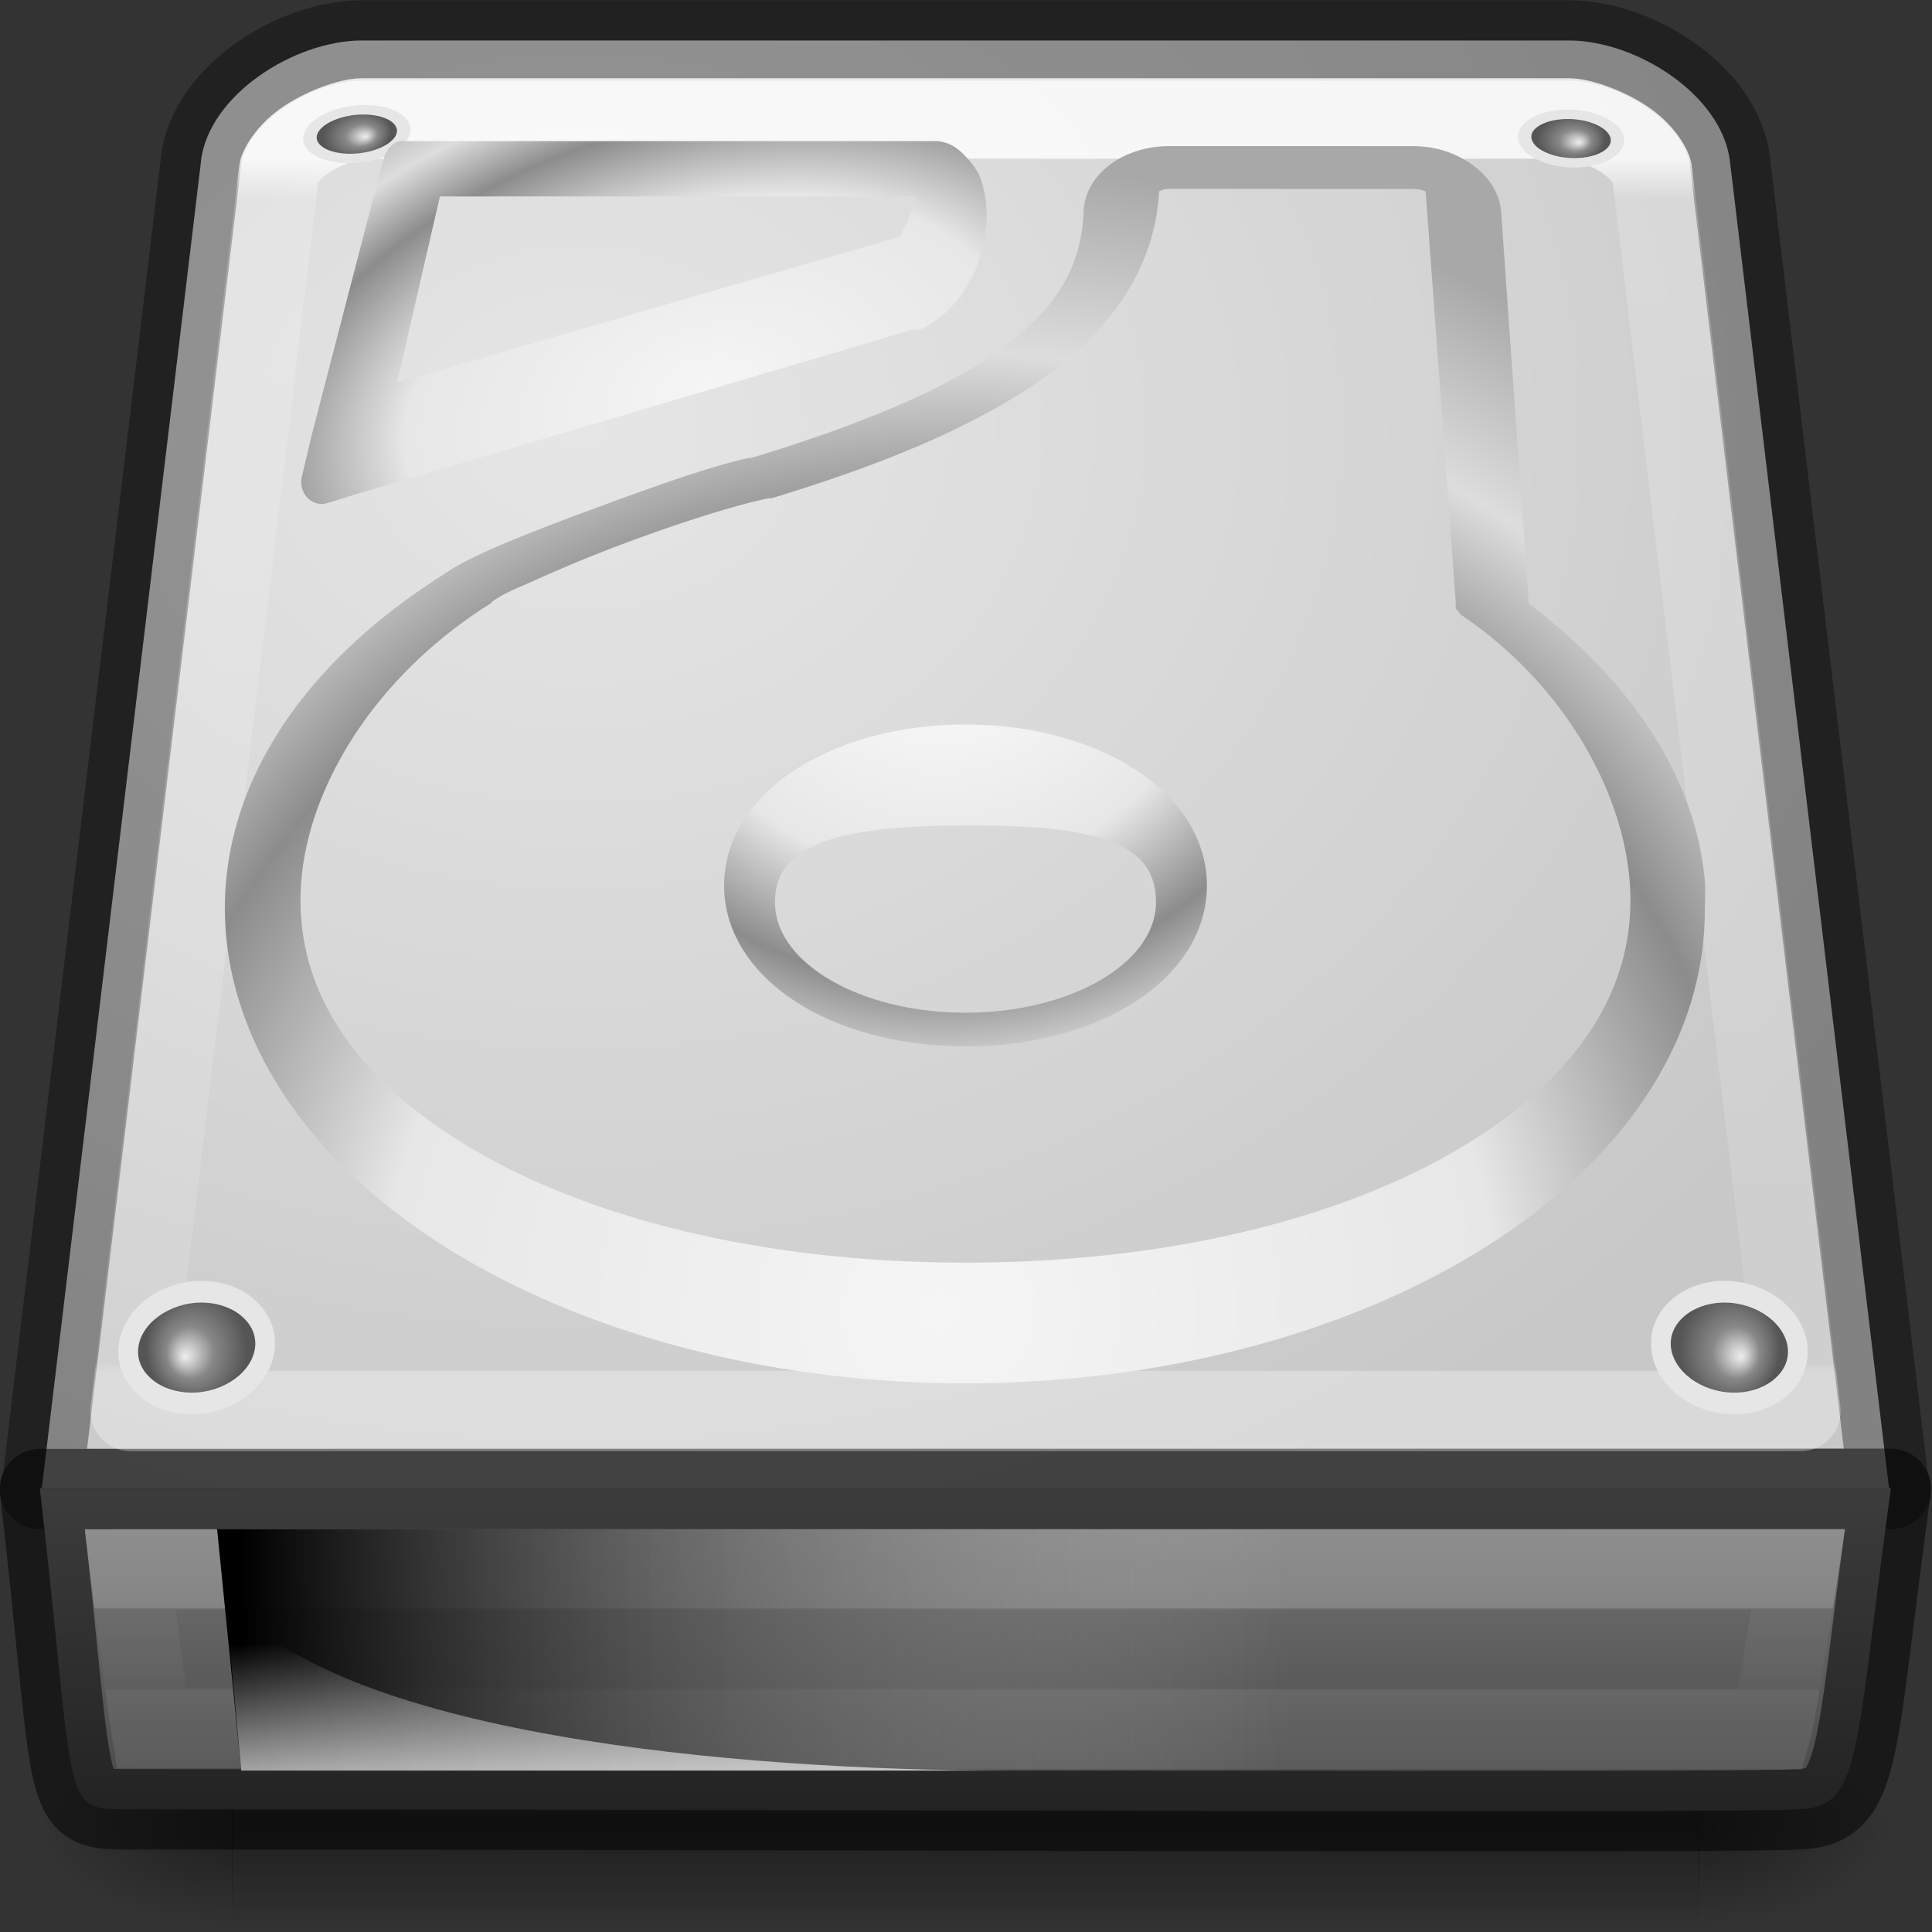 <?xml version="1.0" encoding="UTF-8" standalone="no"?>
<svg
   version="1.0"
   width="22"
   height="22"
   id="svg2"
   xmlns:xlink="http://www.w3.org/1999/xlink"
   xmlns="http://www.w3.org/2000/svg"
   xmlns:svg="http://www.w3.org/2000/svg"
   xmlns:rdf="http://www.w3.org/1999/02/22-rdf-syntax-ns#"
   xmlns:cc="http://creativecommons.org/ns#"
   xmlns:dc="http://purl.org/dc/elements/1.1/">
  <rect width="100%" height="100%" fill="#333333" stroke="none"/>
  <defs
     id="defs4">
    <linearGradient
       id="linearGradient7609-6">
      <stop
         id="stop7611-3"
         style="stop-color:white;stop-opacity:1"
         offset="0" />
      <stop
         id="stop7677-2"
         style="stop-color:#e7e7e7;stop-opacity:1"
         offset="0.47" />
      <stop
         id="stop7613-4"
         style="stop-color:#8c8c8c;stop-opacity:1"
         offset="0.672" />
      <stop
         id="stop7617-3"
         style="stop-color:#ddd;stop-opacity:1"
         offset="0.835" />
      <stop
         id="stop7615-6"
         style="stop-color:#a8a8a8;stop-opacity:1"
         offset="1" />
    </linearGradient>
    <linearGradient
       id="linearGradient4236-0">
      <stop
         id="stop4238-4"
         style="stop-color:#eee;stop-opacity:1"
         offset="0" />
      <stop
         id="stop4240-3"
         style="stop-color:#eee;stop-opacity:0"
         offset="1" />
    </linearGradient>
    <linearGradient
       id="linearGradient6309">
      <stop
         id="stop6311"
         style="stop-color:black;stop-opacity:1"
         offset="0" />
      <stop
         id="stop6313"
         style="stop-color:#bbb;stop-opacity:0"
         offset="1" />
    </linearGradient>
    <linearGradient
       id="linearGradient4035">
      <stop
         id="stop4037"
         style="stop-color:#f5f5f5;stop-opacity:1"
         offset="0" />
      <stop
         id="stop4039"
         style="stop-color:#e7e7e7;stop-opacity:1"
         offset="0.47" />
      <stop
         id="stop4041"
         style="stop-color:#8c8c8c;stop-opacity:1"
         offset="0.693" />
      <stop
         id="stop4043"
         style="stop-color:#ddd;stop-opacity:1"
         offset="0.835" />
      <stop
         id="stop4045"
         style="stop-color:#a8a8a8;stop-opacity:1"
         offset="1" />
    </linearGradient>
    <linearGradient
       id="linearGradient2215-9">
      <stop
         id="stop2223-6"
         style="stop-color:#7a7a7a;stop-opacity:1"
         offset="0" />
      <stop
         id="stop2219-1"
         style="stop-color:#474747;stop-opacity:1"
         offset="1" />
    </linearGradient>
    <linearGradient
       id="linearGradient7056-0">
      <stop
         id="stop7064-4"
         style="stop-color:#e6e6e6;stop-opacity:1"
         offset="0" />
      <stop
         id="stop7060-2"
         style="stop-color:#c8c8c8;stop-opacity:1"
         offset="1" />
    </linearGradient>
    <linearGradient
       x1="302.857"
       y1="366.648"
       x2="302.857"
       y2="609.505"
       id="linearGradient2883"
       xlink:href="#linearGradient5048"
       gradientUnits="userSpaceOnUse"
       gradientTransform="matrix(0.035,0,0,0.01,-1.514,15.929)" />
    <linearGradient
       id="linearGradient5048">
      <stop
         id="stop5050"
         style="stop-color:#000000;stop-opacity:0"
         offset="0" />
      <stop
         id="stop5056"
         style="stop-color:#000000;stop-opacity:1"
         offset="0.5" />
      <stop
         id="stop5052"
         style="stop-color:#000000;stop-opacity:0"
         offset="1" />
    </linearGradient>
    <radialGradient
       cx="605.714"
       cy="486.648"
       r="117.143"
       fx="605.714"
       fy="486.648"
       id="radialGradient2880"
       xlink:href="#linearGradient5060"
       gradientUnits="userSpaceOnUse"
       gradientTransform="matrix(0.02,0,0,0.01,7.091,15.929)" />
    <linearGradient
       id="linearGradient5060">
      <stop
         id="stop5062"
         style="stop-color:#000000;stop-opacity:1"
         offset="0" />
      <stop
         id="stop5064"
         style="stop-color:#000000;stop-opacity:0"
         offset="1" />
    </linearGradient>
    <radialGradient
       cx="605.714"
       cy="486.648"
       r="117.143"
       fx="605.714"
       fy="486.648"
       id="radialGradient2877"
       xlink:href="#linearGradient5060"
       gradientUnits="userSpaceOnUse"
       gradientTransform="matrix(-0.02,0,0,0.01,14.897,15.929)" />
    <radialGradient
       cx="7.22"
       cy="4.233"
       r="12"
       fx="7.22"
       fy="4.233"
       id="radialGradient4072"
       xlink:href="#linearGradient7056-0"
       gradientUnits="userSpaceOnUse"
       gradientTransform="matrix(1.392,0.003,-0.003,1.133,-3.426,0.065)" />
    <linearGradient
       x1="53.991"
       y1="87.896"
       x2="53.991"
       y2="104.281"
       id="linearGradient2872"
       xlink:href="#linearGradient2215-9"
       gradientUnits="userSpaceOnUse"
       gradientTransform="matrix(0.175,0,0,0.228,0.081,-3.19)" />
    <linearGradient
       x1="24"
       y1="51.346"
       x2="24"
       y2="53.354"
       id="linearGradient4525"
       xlink:href="#linearGradient4472"
       gradientUnits="userSpaceOnUse"
       gradientTransform="matrix(0.392,0,0,0.468,6.171,-5.726)" />
    <linearGradient
       id="linearGradient4472">
      <stop
         id="stop4474"
         style="stop-color:#ffffff;stop-opacity:1"
         offset="0" />
      <stop
         id="stop4476"
         style="stop-color:#ffffff;stop-opacity:0.235"
         offset="0.021" />
      <stop
         id="stop4478"
         style="stop-color:#ffffff;stop-opacity:0.157"
         offset="0.992" />
      <stop
         id="stop4480"
         style="stop-color:#ffffff;stop-opacity:0.392"
         offset="1" />
    </linearGradient>
    <linearGradient
       x1="24"
       y1="6.539"
       x2="24"
       y2="42.102"
       id="linearGradient4161-4"
       xlink:href="#linearGradient4075"
       gradientUnits="userSpaceOnUse"
       gradientTransform="matrix(0.24,0,0,0.389,7.405,-0.745)" />
    <linearGradient
       id="linearGradient4075">
      <stop
         id="stop4077-2"
         style="stop-color:#ffffff;stop-opacity:1"
         offset="0" />
      <stop
         id="stop4079-1"
         style="stop-color:#ffffff;stop-opacity:0.235"
         offset="0.034" />
      <stop
         id="stop4081-0"
         style="stop-color:#ffffff;stop-opacity:0.157"
         offset="0.992" />
      <stop
         id="stop4083"
         style="stop-color:#ffffff;stop-opacity:0.392"
         offset="1" />
    </linearGradient>
    <linearGradient
       x1="7.062"
       y1="35.281"
       x2="24.688"
       y2="35.281"
       id="linearGradient8490"
       xlink:href="#linearGradient6309"
       gradientUnits="userSpaceOnUse"
       gradientTransform="matrix(0.676,0,0,0.494,-2.026,1.352)" />
    <linearGradient
       x1="12.277"
       y1="37.206"
       x2="12.222"
       y2="33.759"
       id="linearGradient8487"
       xlink:href="#linearGradient4236-0"
       gradientUnits="userSpaceOnUse"
       gradientTransform="matrix(0.676,0,0,0.494,-2.564,2.007)" />
    <radialGradient
       cx="113.065"
       cy="97.588"
       r="2.563"
       fx="113.667"
       fy="98"
       id="radialGradient8447"
       xlink:href="#radialGradient4241-2"
       gradientUnits="userSpaceOnUse"
       gradientTransform="matrix(2.496,0,0,2.496,-223.976,-53.226)" />
    <radialGradient
       cx="113.065"
       cy="97.588"
       r="2.563"
       fx="113.667"
       fy="98"
       id="radialGradient4241-2"
       gradientUnits="userSpaceOnUse">
      <stop
         id="stop4243-0"
         style="stop-color:#eeeeee;stop-opacity:1"
         offset="0" />
      <stop
         id="stop4245-9"
         style="stop-color:#cecece;stop-opacity:1"
         offset="0.16" />
      <stop
         id="stop4247-1"
         style="stop-color:#888888;stop-opacity:1"
         offset="0.468" />
      <stop
         id="stop4249-6"
         style="stop-color:#555555;stop-opacity:1"
         offset="1" />
    </radialGradient>
    <radialGradient
       cx="113.065"
       cy="97.588"
       r="2.563"
       fx="113.667"
       fy="98"
       id="radialGradient8443"
       xlink:href="#radialGradient4241-2"
       gradientUnits="userSpaceOnUse"
       gradientTransform="matrix(2.496,0,0,2.496,-223.976,-53.226)" />
    <radialGradient
       cx="141.747"
       cy="206.426"
       r="78.728"
       fx="141.747"
       fy="206.426"
       id="radialGradient8471"
       xlink:href="#linearGradient4035"
       gradientUnits="userSpaceOnUse"
       gradientTransform="matrix(0.171,-0.003,0.001,0.166,-13.758,-18.906)" />
    <radialGradient
       cx="142.622"
       cy="191.854"
       r="78.728"
       fx="142.622"
       fy="191.854"
       id="radialGradient8464"
       xlink:href="#linearGradient7609-6"
       gradientUnits="userSpaceOnUse"
       gradientTransform="matrix(0.085,0,0,-0.08,-1.427,22.33)" />
    <radialGradient
       cx="127.317"
       cy="143.828"
       r="78.728"
       fx="127.317"
       fy="143.828"
       id="radialGradient8475"
       xlink:href="#linearGradient4035"
       gradientUnits="userSpaceOnUse"
       gradientTransform="matrix(0.092,-0.021,0.008,0.055,-4.835,-0.832)" />
    <radialGradient
       cx="113.065"
       cy="97.588"
       r="2.563"
       fx="113.667"
       fy="98"
       id="radialGradient8498"
       xlink:href="#radialGradient4241-2"
       gradientUnits="userSpaceOnUse"
       gradientTransform="matrix(2.496,0,0,2.496,-223.976,-53.226)" />
    <radialGradient
       cx="113.065"
       cy="97.588"
       r="2.563"
       fx="113.667"
       fy="98"
       id="radialGradient8494"
       xlink:href="#radialGradient4241-2"
       gradientUnits="userSpaceOnUse"
       gradientTransform="matrix(2.496,0,0,2.496,-223.976,-53.226)" />
  </defs>
  <rect
     width="16.71"
     height="2.417"
     x="2.639"
     y="19.578"
     id="rect2723"
     style="display:inline;overflow:visible;visibility:visible;opacity:0.402;fill:url(#linearGradient2883);fill-opacity:1;fill-rule:nonzero;stroke:none;stroke-width:0.916;marker:none" />
  <path
     d="m 19.341,19.578 c 0,0 0,2.417 0,2.417 1.047,0.005 2.531,-0.541 2.531,-1.208 0,-0.667 -1.168,-1.208 -2.531,-1.208 z"
     id="path2725"
     style="display:inline;overflow:visible;visibility:visible;opacity:0.402;fill:url(#radialGradient2880);fill-opacity:1;fill-rule:nonzero;stroke:none;stroke-width:0.916;marker:none" />
  <path
     d="m 2.647,19.578 c 0,0 0,2.417 0,2.417 -1.047,0.005 -2.531,-0.541 -2.531,-1.208 0,-0.667 1.168,-1.208 2.531,-1.208 z"
     id="path2727"
     style="display:inline;overflow:visible;visibility:visible;opacity:0.402;fill:url(#radialGradient2877);fill-opacity:1;fill-rule:nonzero;stroke:none;stroke-width:0.916;marker:none" />
  <path
     d="M 2.289,1.836 0.477,16.94 c -0.014,0 -0.021,0.004 -0.021,0.015 H 21.531 c 0,-0.011 -0.007,-0.015 -0.021,-0.015 L 19.699,1.836 C 19.608,1.078 18.63,0.461 17.866,0.461 H 4.121 c -0.764,0 -1.742,0.616 -1.833,1.374 z"
     id="rect2990-0"
     style="display:inline;overflow:visible;visibility:visible;fill:url(#radialGradient4072);fill-opacity:1;fill-rule:nonzero;stroke:none;stroke-width:0.916;marker:none;enable-background:accumulate" />
  <path
     d="M 2.289,1.836 0.477,16.94 c -0.014,0 -0.021,0.004 -0.021,0.015 H 21.531 c 0,-0.011 -0.007,-0.015 -0.021,-0.015 L 19.699,1.836 C 19.608,1.078 18.63,0.461 17.866,0.461 H 4.121 c -0.764,0 -1.742,0.616 -1.833,1.374 z"
     id="rect2990-5"
     style="color:#000000;display:inline;overflow:visible;visibility:visible;opacity:0.35;fill:none;stroke:#000000;stroke-width:0.916;stroke-linecap:round;stroke-linejoin:round;stroke-miterlimit:4;stroke-dasharray:none;stroke-dashoffset:0;stroke-opacity:1;marker:none;enable-background:accumulate" />
  <path
     d="m 21.531,16.955 c -0.427,3.097 -0.322,3.648 -1.096,3.648 -0.303,0.044 -12.221,0 -18.926,0 -0.84,0 -0.628,0.06 -1.054,-3.646 l 21.075,-0.003 z"
     id="rect2992-06"
     style="display:inline;overflow:visible;visibility:visible;fill:url(#linearGradient2872);fill-opacity:1;fill-rule:nonzero;stroke:none;stroke-width:0.916;marker:none;enable-background:accumulate" />
  <path
     d="m 21.531,16.955 c -0.427,3.097 -0.322,3.648 -1.096,3.648 -0.303,0.044 -12.221,0 -18.926,0 -0.84,0 -0.628,0.06 -1.054,-3.646 l 21.075,-0.003 z"
     id="rect2992-0"
     style="color:#000000;display:inline;overflow:visible;visibility:visible;opacity:0.5;fill:none;stroke:#000000;stroke-width:0.916;stroke-linecap:butt;stroke-linejoin:round;stroke-miterlimit:4;stroke-dasharray:none;stroke-dashoffset:0;stroke-opacity:1;marker:none;enable-background:accumulate" />
  <path
     d="m 1.722,19.675 18.45,0.017 c 0.051,-0.182 0.305,-1.821 0.305,-1.821 H 1.482 c 0,0 0.166,1.341 0.24,1.804 z"
     id="path4497"
     style="color:#000000;display:inline;overflow:visible;visibility:visible;opacity:0.2;fill:none;stroke:url(#linearGradient4525);stroke-width:0.916;stroke-linecap:round;stroke-linejoin:miter;stroke-miterlimit:4;stroke-dasharray:none;stroke-dashoffset:0;stroke-opacity:1;marker:none;enable-background:accumulate" />
  <path
     d="m 4.121,1.349 c -0.14,0 -0.451,0.11 -0.659,0.258 C 3.255,1.754 3.18,1.922 3.177,1.95 L 1.487,16.067 H 20.501 L 18.811,1.95 C 18.808,1.922 18.733,1.754 18.525,1.607 18.317,1.459 18.006,1.349 17.866,1.349 Z"
     id="path4034"
     style="color:#000000;display:inline;overflow:visible;visibility:visible;opacity:0.8;fill:none;stroke:url(#linearGradient4161-4);stroke-width:0.916;stroke-linecap:round;stroke-linejoin:round;stroke-miterlimit:4;stroke-dasharray:none;stroke-dashoffset:0;stroke-opacity:1;marker:none;enable-background:accumulate" />
  <path
     d="M 2.472,17.413 H 14.659 V 20.162 H 2.747 Z"
     id="rect9146-2"
     style="display:inline;overflow:visible;visibility:visible;fill:url(#linearGradient8490);fill-opacity:1;fill-rule:evenodd;stroke:none;stroke-width:2.207;marker:none" />
  <path
     d="m 2.747,20.162 c 0,0 -0.183,-1.982 -0.183,-1.982 1.241,1.571 5.791,1.982 8.927,1.982 0,0 -8.744,0 -8.744,0 z"
     id="path9148-3"
     style="opacity:0.811;fill:url(#linearGradient8487);fill-opacity:1;fill-rule:evenodd;stroke:none;stroke-width:0.916" />
  <g
     transform="matrix(0.061,-0.01,0.007,0.042,-0.819,-5.884)"
     id="g9164-6">
    <path
       d="m 48.3,190.28 c 0.314,4.248 5.024,7.712 10.514,7.712 5.488,0 9.643,-3.464 9.276,-7.712 -0.364,-4.225 -5.071,-7.637 -10.507,-7.637 -5.438,0.002 -9.593,3.412 -9.284,7.637 z"
       id="path9166-6"
       style="fill:#e6e6e6;fill-opacity:1" />
    <path
       d="m 51.851,187.292 c -0.502,0.539 -1.076,1.403 -1.076,2.551 0,0.082 0.005,0.165 0.01,0.252 0.217,2.927 3.893,5.401 8.026,5.401 2.353,0 4.505,-0.811 5.752,-2.174 0.537,-0.581 1.148,-1.545 1.038,-2.828 -0.252,-2.902 -3.923,-5.356 -8.021,-5.356 -2.336,0.002 -4.48,0.806 -5.73,2.154 z"
       id="path9168-7"
       style="fill:url(#radialGradient8447);fill-opacity:1" />
  </g>
  <g
     transform="matrix(0.061,0,0,0.043,14.34,-6.606)"
     id="g9170-8">
    <path
       d="m 48.3,190.28 c 0.314,4.248 5.024,7.712 10.514,7.712 5.488,0 9.643,-3.464 9.276,-7.712 -0.364,-4.225 -5.071,-7.637 -10.507,-7.637 -5.438,0.002 -9.593,3.412 -9.284,7.637 z"
       id="path9172-8"
       style="fill:#e6e6e6;fill-opacity:1" />
    <path
       d="m 51.851,187.292 c -0.502,0.539 -1.076,1.403 -1.076,2.551 0,0.082 0.005,0.165 0.01,0.252 0.217,2.927 3.893,5.401 8.026,5.401 2.353,0 4.505,-0.811 5.752,-2.174 0.537,-0.581 1.148,-1.545 1.038,-2.828 -0.252,-2.902 -3.923,-5.356 -8.021,-5.356 -2.336,0.002 -4.48,0.806 -5.73,2.154 z"
       id="path9174-3"
       style="fill:url(#radialGradient8443);fill-opacity:1" />
  </g>
  <path
     d="m 13.313,1.664 c -0.254,0 -0.481,0.074 -0.659,0.2 -0.178,0.127 -0.307,0.321 -0.315,0.544 -0.023,0.687 -0.374,1.181 -1.031,1.632 -0.652,0.447 -1.608,0.825 -2.749,1.174 -0.009,0.003 -0.019,-0.003 -0.029,0 C 8.1,5.305 7.39,5.559 6.699,5.816 5.997,6.076 5.356,6.327 5.066,6.532 3.602,7.453 2.7,8.678 2.575,10.025 c -0.113,1.227 0.439,2.455 1.518,3.436 1.578,1.435 4.156,2.291 6.901,2.291 2.745,0 5.323,-0.856 6.901,-2.291 0.985,-0.896 1.518,-1.975 1.518,-3.093 0,-0.091 0.01,-0.222 0,-0.344 C 19.303,8.842 18.573,7.75 17.408,6.875 17.375,6.413 17.093,2.408 17.093,2.408 17.077,2.185 16.932,1.99 16.749,1.864 16.567,1.739 16.344,1.664 16.091,1.664 Z m 0,0.487 h 2.778 c 0.062,0 0.115,0.017 0.143,0.029 l 0.344,4.696 a 0.172,0.172 0 0 0 0,0.057 0.172,0.172 0 0 0 0.029,0.029 0.172,0.172 0 0 0 0.057,0.057 c 1.129,0.772 1.795,1.949 1.89,2.978 0.118,1.278 -0.641,2.335 -2.004,3.121 -1.364,0.786 -3.322,1.26 -5.555,1.26 -2.233,0 -4.191,-0.474 -5.555,-1.26 C 4.075,12.332 3.316,11.275 3.434,9.997 3.536,8.897 4.31,7.672 5.582,6.875 a 0.172,0.172 0 0 0 0.029,-0.029 c 0.004,-0.004 0.063,-0.044 0.143,-0.086 0.08,-0.042 0.191,-0.087 0.315,-0.143 C 6.317,6.506 6.619,6.376 6.956,6.246 7.63,5.986 8.393,5.742 8.76,5.673 a 0.172,0.172 0 0 0 0.029,0 C 9.897,5.335 10.95,4.934 11.767,4.384 c 0.801,-0.538 1.378,-1.254 1.432,-2.205 0.019,-0.009 0.056,-0.029 0.115,-0.029 z"
     id="path8469-9"
     style="fill:url(#radialGradient8471);fill-opacity:1;stroke-width:0.916" />
  <path
     d="m 10.994,11.915 c -1.542,0 -2.724,-0.774 -2.748,-1.801 -1.933e-4,-0.011 -3.859e-4,-0.022 -3.859e-4,-0.033 0,-0.372 0.155,-0.725 0.449,-1.024 C 9.192,8.552 10.052,8.25 10.994,8.25 c 0.942,0 1.802,0.302 2.3,0.808 0.303,0.308 0.458,0.673 0.449,1.057 -0.025,1.027 -1.207,1.801 -2.749,1.801 v -5.8e-5 z m 0.046,-2.516 c -1.449,0 -2.233,0.193 -2.215,0.893 0.017,0.689 0.988,1.24 2.169,1.24 1.181,0 2.152,-0.551 2.169,-1.24 0.017,-0.701 -0.675,-0.893 -2.123,-0.893 z"
     id="path9156-8"
     style="display:inline;overflow:visible;visibility:visible;fill:url(#radialGradient8464);fill-opacity:1;fill-rule:nonzero;stroke-width:0.916;stroke-linecap:butt;stroke-linejoin:miter;stroke-miterlimit:4;stroke-dasharray:none;stroke-dashoffset:0;stroke-opacity:1;marker:none;enable-background:accumulate" />
  <path
     d="M 4.551,1.607 A 0.229,0.229 0 0 0 4.408,1.721 0.229,0.229 0 0 0 4.379,1.779 L 4.322,1.979 3.549,4.957 3.434,5.444 a 0.229,0.229 0 0 0 0,0.086 0.229,0.229 0 0 0 0.029,0.086 0.229,0.229 0 0 0 0.143,0.115 0.229,0.229 0 0 0 0.115,0 L 4.093,5.616 10.392,3.754 h 0.029 a 0.229,0.229 0 0 0 0.029,0 0.229,0.229 0 0 0 0.029,0 0.229,0.229 0 0 0 0.057,-0.029 C 10.957,3.493 11.173,3.045 11.223,2.638 11.249,2.428 11.231,2.219 11.166,2.036 11.129,1.932 11.05,1.833 10.965,1.75 10.88,1.666 10.772,1.602 10.622,1.607 H 10.593 4.751 4.608 a 0.229,0.229 0 0 0 -0.057,0 z M 5.009,2.237 h 5.412 c -0.014,0.071 -0.032,0.12 -0.057,0.2 -0.046,0.148 -0.133,0.269 -0.115,0.258 l -5.727,1.661 z"
     id="path8473-2"
     style="display:inline;overflow:visible;visibility:visible;fill:url(#radialGradient8475);fill-opacity:1;fill-rule:nonzero;stroke:none;stroke-width:0.916;marker:none;enable-background:accumulate" />
  <g
     transform="matrix(-0.09,0,0,0.099,7.477,-3.496)"
     id="g9158-4">
    <path
       d="m 48.3,190.28 c 0.314,4.248 5.024,7.712 10.514,7.712 5.488,0 9.643,-3.464 9.276,-7.712 -0.364,-4.225 -5.071,-7.637 -10.507,-7.637 -5.438,0.002 -9.593,3.412 -9.284,7.637 z"
       id="path9160-9"
       style="fill:#e6e6e6;fill-opacity:1" />
    <path
       d="m 51.851,187.292 c -0.502,0.539 -1.076,1.403 -1.076,2.551 0,0.082 0.005,0.165 0.01,0.252 0.217,2.927 3.893,5.401 8.026,5.401 2.353,0 4.505,-0.811 5.752,-2.174 0.537,-0.581 1.148,-1.545 1.038,-2.828 -0.252,-2.902 -3.923,-5.356 -8.021,-5.356 -2.336,0.002 -4.48,0.806 -5.73,2.154 z"
       id="path9162-3"
       style="fill:url(#radialGradient8498);fill-opacity:1" />
  </g>
  <g
     transform="matrix(0.09,0,0,0.099,14.455,-3.496)"
     id="g9190-5">
    <path
       d="m 48.3,190.28 c 0.314,4.248 5.024,7.712 10.514,7.712 5.488,0 9.643,-3.464 9.276,-7.712 -0.364,-4.225 -5.071,-7.637 -10.507,-7.637 -5.438,0.002 -9.593,3.412 -9.284,7.637 z"
       id="path9192-7"
       style="fill:#e6e6e6;fill-opacity:1" />
    <path
       d="m 51.851,187.292 c -0.502,0.539 -1.076,1.403 -1.076,2.551 0,0.082 0.005,0.165 0.01,0.252 0.217,2.927 3.893,5.401 8.026,5.401 2.353,0 4.505,-0.811 5.752,-2.174 0.537,-0.581 1.148,-1.545 1.038,-2.828 -0.252,-2.902 -3.923,-5.356 -8.021,-5.356 -2.336,0.002 -4.48,0.806 -5.73,2.154 z"
       id="path9194-0"
       style="fill:url(#radialGradient8494);fill-opacity:1" />
  </g>
</svg>

